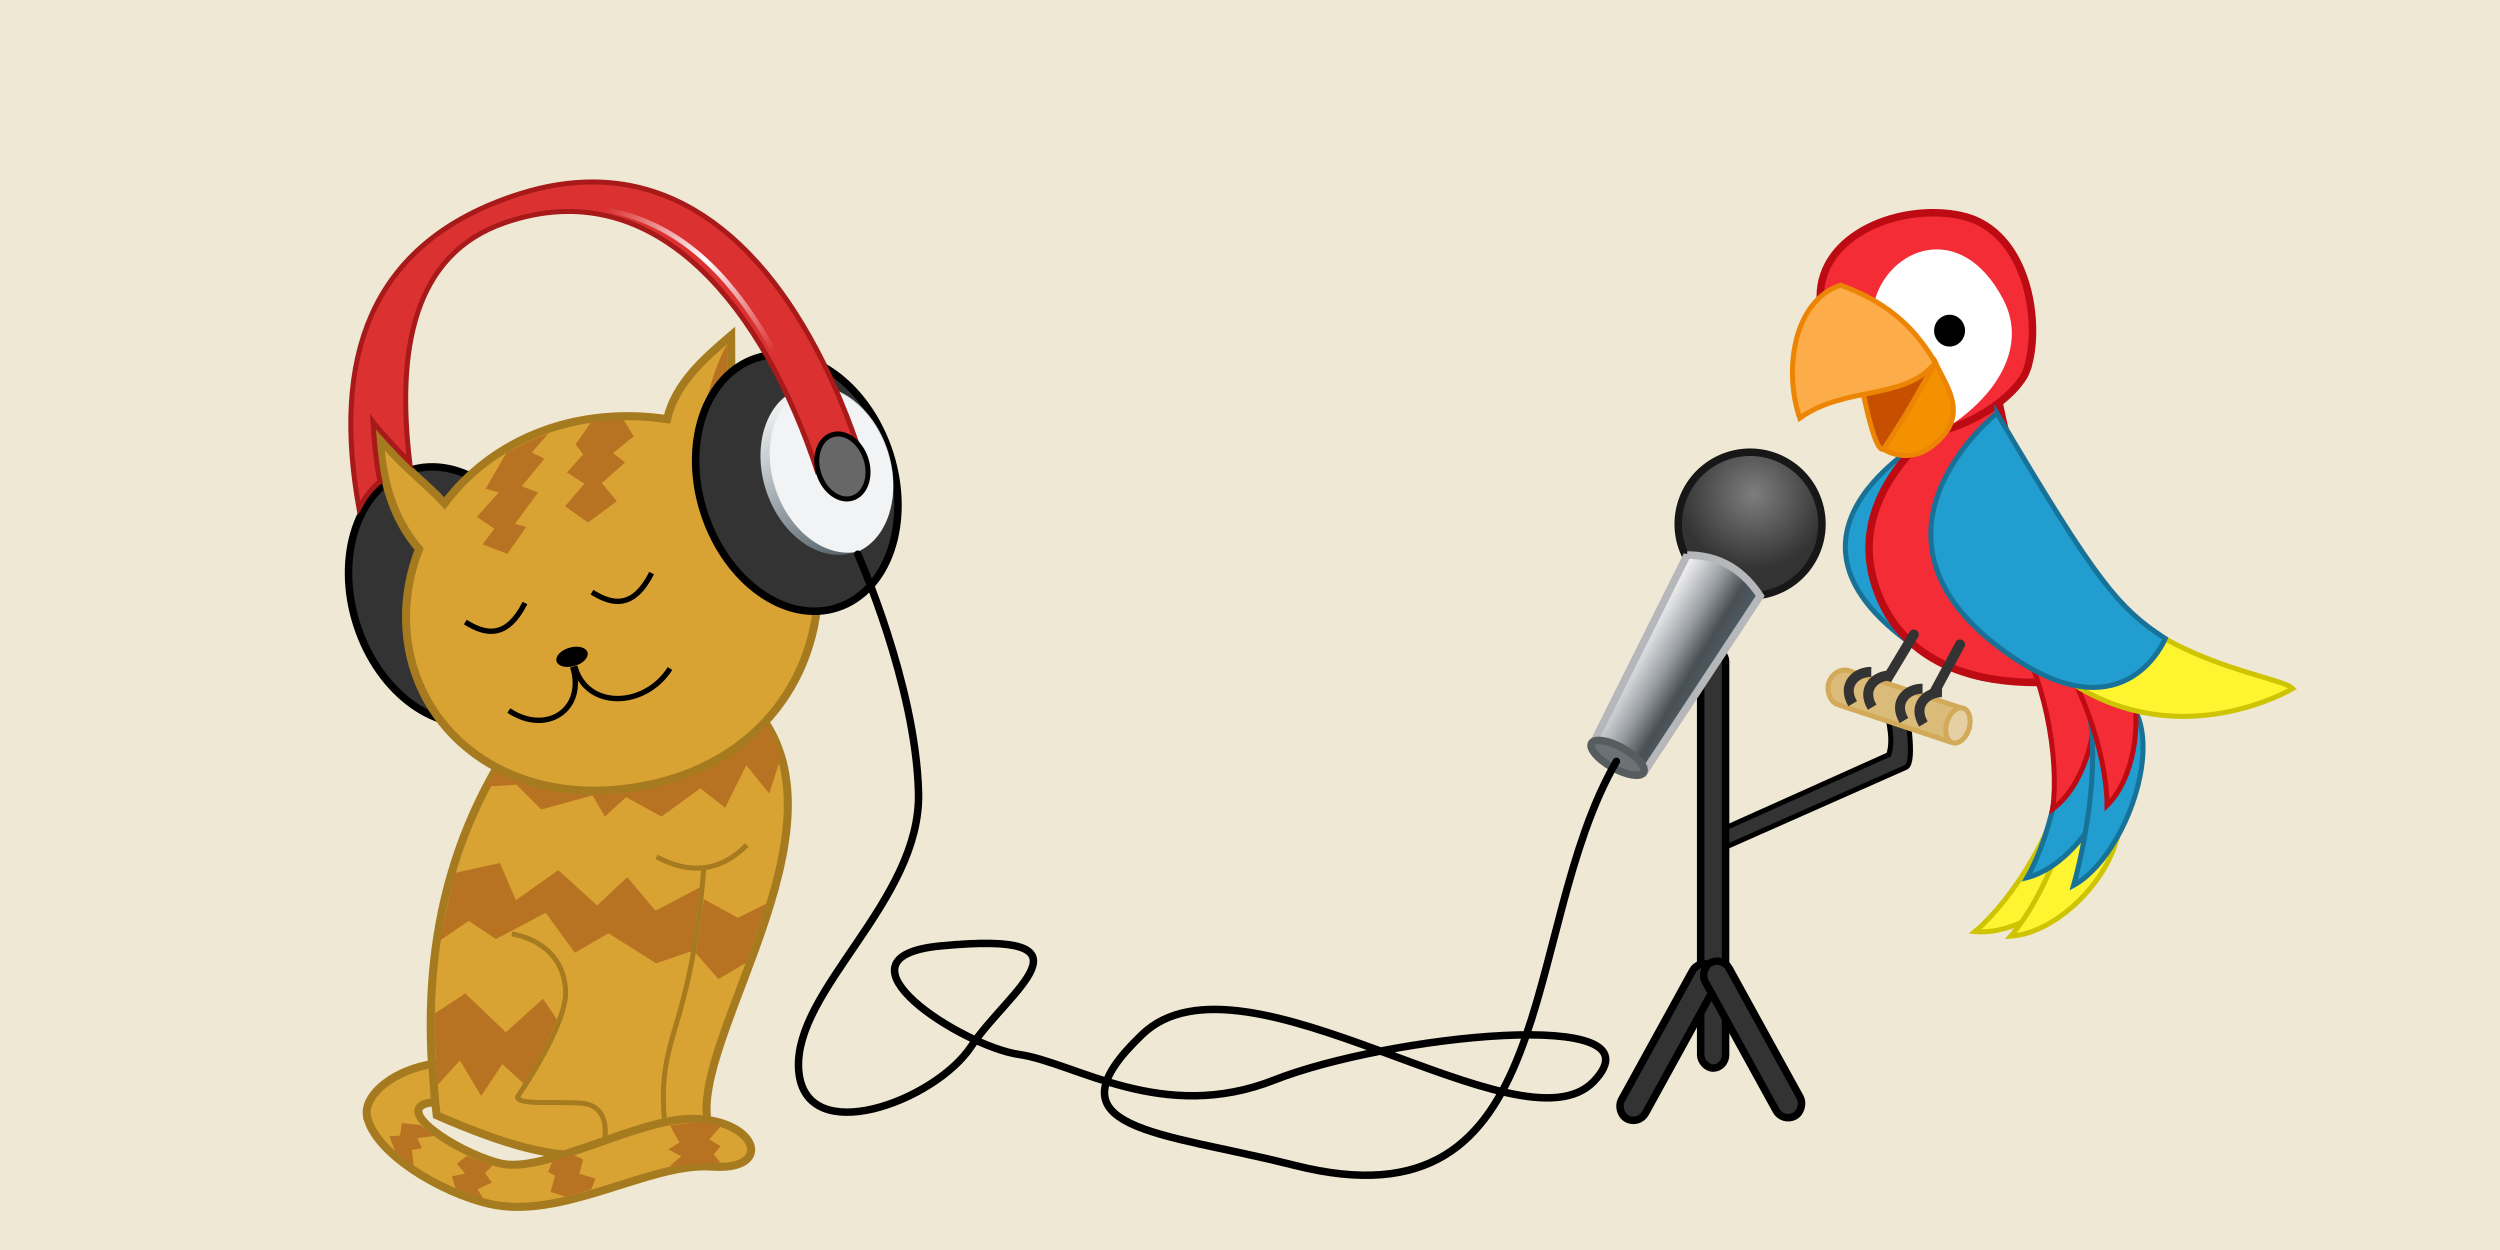 <svg xmlns="http://www.w3.org/2000/svg" xmlns:xlink="http://www.w3.org/1999/xlink" width="1000" height="500" viewBox="0 0 1000 500"><defs><linearGradient id="d"><stop offset="0" stop-color="#7e7e7e"/><stop offset="1" stop-color="#333"/></linearGradient><linearGradient id="c"><stop offset="0" stop-color="#f9f8f8"/><stop offset=".457" stop-color="#999ea3"/><stop offset=".75" stop-color="#4a5054"/><stop offset="1" stop-color="#4d5b64"/></linearGradient><linearGradient id="b"><stop offset="0" stop-color="#fff" stop-opacity="0"/><stop offset=".5" stop-color="#fff"/><stop offset="1" stop-color="#fff" stop-opacity="0"/></linearGradient><linearGradient id="a"><stop offset="0" stop-color="#f1f3f4"/><stop offset="1" stop-color="#4d5b64"/></linearGradient><linearGradient xlink:href="#a" id="e" x1="384.621" y1="714.612" x2="400.629" y2="783.112" gradientUnits="userSpaceOnUse" gradientTransform="translate(-300.454,57.877)"/><linearGradient xlink:href="#b" id="f" x1="326.341" y1="627.922" x2="375.746" y2="701.422" gradientUnits="userSpaceOnUse" gradientTransform="matrix(0.951,-0.308,0.308,0.951,-268.049,147.553)"/><linearGradient xlink:href="#c" id="h" x1="686.476" y1="761.362" x2="719.537" y2="762.362" gradientUnits="userSpaceOnUse" gradientTransform="matrix(0.872,0.489,-0.489,0.872,427.257,-189.058)"/><radialGradient xlink:href="#d" id="g" cx="978.892" cy="311.127" fx="978.892" fy="311.127" r="30.25" gradientUnits="userSpaceOnUse"/></defs><g transform="translate(0,-552.362)"><path style="isolation:auto;mix-blend-mode:normal" color="#000" overflow="visible" solid-color="#000000" fill="#efe8d5" d="M0 552.362h1000v500H0z"/><path style="isolation:auto;mix-blend-mode:normal" d="M761.822 831.112l-7.926.234c.543 7.62 3.95 15.24 1.627 22.862l-71.098 31.897 2.73 6.496 75.193-33.3c4.22-1.87-.056-24.28-.526-28.188z" color="#000" overflow="visible" solid-color="#000000" fill="#333" stroke="#000" stroke-width="2"/><path d="M825.975 859.956c-1.468 20.834-20.178 51.78-36.022 65.046 29.274 2.762 74.37-43.908 36.022-65.046z" fill="#fef430" fill-rule="evenodd" stroke="#cec401" stroke-width="2"/><path d="M775.26 725.132s-78.84 39.94-6.747 87.547c44.415 29.33 64.1-4.4 64.1-4.4-18.536-12.058-17.24-15.12-57.353-83.148z" fill="#219dcf" fill-rule="evenodd" stroke="#187297" stroke-width="2"/><path d="M798.302 707.383s-68.295 33.354-46.295 84.354 99.747 28.818 99.747 28.818c-31.962-37.482-37.104-35.833-53.452-113.172z" fill="#f32c36" fill-rule="evenodd" stroke="#bd0b14" stroke-width="3"/><path style="isolation:auto;mix-blend-mode:normal" d="M810.57 700.688c-3.468 9.306-23.738 25.866-48.34 25.866-14.944 0-7.13-7.83-17.672-23.873-6.813-10.366-16.453-21.76-16.453-31.638 0-25.17 32.342-37.63 56.383-32.412 27.66 6.005 32.307 45.342 26.08 62.058z" color="#000" overflow="visible" solid-color="#000000" fill="#f32c36" stroke="#bd0b14" stroke-width="3"/><path d="M749.69 673.304c5.404-21.687 34.485-33.572 51.5-1.386 11.078 20.954-5.463 42.168-26.163 53.74z" fill="#fff" fill-rule="evenodd"/><ellipse ry="52.5" rx="39" cy="807.739" cx="-72.454" style="isolation:auto;mix-blend-mode:normal" transform="matrix(0.951,-0.308,0.308,0.951,0,0)" color="#000" overflow="visible" solid-color="#000000" fill="#333" stroke="#000" stroke-width="3"/><path style="isolation:auto;mix-blend-mode:normal" d="M211.463 840.11c-36.132 48.644-43.91 102.22-36.77 158.39 56.883 24.71 66.493 16.238 108.715 4.294-9.198-35.01 65.89-127.854 12.2-173.292z" color="#000" overflow="visible" solid-color="#000000" fill="#d9a334" stroke="#a67a1f" stroke-width="3.219"/><path d="M181.943 901.513l18.04-3.942 6.363 14.85 16.97-12.02 15.557 14.14 12.02-11.312 11.315 13.435 17.767-9.393-3.043 25.48-14.474 4.94-19.092-12.02-13.435 7.777-11.648-15.978-19.928 10.52-10.85-7.27-11.684 7.94zM194.576 866.98l12.02-.708 9.9 9.9 20.506-5.658 4.95 8.486 8.485-7.778L264.58 879l15.556-11.314 9.9 7.778 8.484-16.97 9.193 11.313 4.95-15.556-12.728-26.87-94.753 19.8z" fill="#b87322" fill-rule="evenodd"/><path d="M772.365 700.91c-3 4-14.818 27.99-18.818 30.99-4 3-9.768-29.93-9.768-29.93z" fill="#c65000" fill-rule="evenodd" stroke="#ed8504" stroke-width="2"/><path d="M736.26 666.42c21.49 7.82 30.94 19.493 37.872 30.954-12.067 15.298-36.154 9.178-54.232 22.243-6.587-19.33-2.406-47.014 16.36-53.198z" fill="#fcac49" fill-rule="evenodd" stroke="#ed8504" stroke-width="2"/><path d="M774.132 697.374c4.773 10.18 14.347 21.695-1.725 33.75-5.146 3.858-12.363 4.918-19.062.896 7.628-11.13 14.328-22.815 20.787-34.646z" fill="#f49100" fill-rule="evenodd" stroke="#ed8504" stroke-width="2"/><path d="M829.558 856.906c1.848 20.804-11.727 54.32-25.27 69.928 29.34-1.906 66.48-55.127 25.27-69.928z" fill="#fef430" fill-rule="evenodd" stroke="#cec401" stroke-width="2"/><path d="M822.787 830.075c5.623 20.115-1.59 55.55-12.05 73.37 28.497-7.24 55.273-66.36 12.05-73.37z" fill="#219dcf" fill-rule="evenodd" stroke="#187297" stroke-width="2"/><path d="M804.547 803.48c12.79 16.51 19.468 52.05 16.5 72.5 23.664-17.45 26.177-82.3-16.5-72.5z" fill="#f32c36" fill-rule="evenodd" stroke="#bd0b14" stroke-width="2"/><path d="M831.702 826.453c10.487 18.062 3.387 60.173-2.27 80.048 25.772-14.155 45.87-84.097 2.27-80.047z" fill="#219dcf" fill-rule="evenodd" stroke="#187297" stroke-width="2"/><path d="M816.235 805.085c14.996 14.538 26.626 48.778 26.575 69.442 20.963-20.62 14.29-85.173-26.575-69.442z" fill="#f32c36" fill-rule="evenodd" stroke="#bd0b14" stroke-width="2"/><path d="M826.76 766.132s-70.84 11.44 1.253 59.047c44.415 29.33 89.1 2.6 89.1 2.6-6.036-6.058-68.74-11.12-90.353-61.648z" fill="#fef430" fill-rule="evenodd" stroke="#cec401" stroke-width="2"/><path style="isolation:auto;mix-blend-mode:normal" d="M292.46 686.493c-11.214 9.604-22.27 19.3-25.642 33.55-6.752-1.073-13.965-1.467-21.614-1.05-29.04 1.585-52.84 15.297-67.352 34.714-6.627-7.334-18.414-16.192-25.94-26.132.978 16.504 4.946 31.817 15.726 44.418-3.546 9.003-5.39 18.632-5.218 28.47.717 41.178 36.275 72.65 85.38 67.646 49.102-5.004 78.12-38.703 79.564-79.86.875-24.963-11.965-47.41-34.71-59.66l-.194-42.097z" color="#000" overflow="visible" solid-color="#000000" fill="#d9a334" stroke="#a67a1f" stroke-width="3.219"/><path d="M280.007 731.54c1.377-14.472 3.805-28.635 10.796-41.455l.583 39.334z" fill="#b87322" fill-rule="evenodd"/><ellipse style="isolation:auto;mix-blend-mode:normal" cx="-5.081" cy="846.714" rx="6.449" ry="3.793" transform="matrix(0.961,-0.276,0.276,0.961,0,0)" color="#000" overflow="visible" solid-color="#000000"/><path d="M229.922 818.844c4.574 17.375 27.983 16.848 38.087.928M229.076 819.086c5.287 17.196-10.535 27.473-25.55 17.498M186.124 801.187c8.52 5.348 16.735 6.464 23.858-7.63M236.785 789.222c8.52 5.35 16.735 6.465 23.858-7.63" fill="none" stroke="#000" stroke-width="2.146"/><path style="isolation:auto;mix-blend-mode:normal" d="M146.752 998.586c2.83 14.85 29.26 30.688 48.8 35.27 29.314 6.874 64.375-16.638 89.097-14.85 24.72 1.79 18.762-17.907-6.012-19.09-22.626-1.082-60.773 22.434-78.903 17.727-18.13-4.707-44.988-23.077-25.75-24.446l-1.06-15.202c-14.15 2.096-27.337 11.486-26.173 20.59z" color="#000" overflow="visible" solid-color="#000000" fill="#d9a334" stroke="#a67a1f" stroke-width="3.219"/><path d="M204.74 925.968s20.037 2.285 21.5 22.157c1.023 13.906-19.233 42.958-19.233 42.958 0 3.268 12.852 1.897 24.894 2.5 12.803.64 9.94 14.243 9.94 14.243M262.593 895.073c13.43 7.214 25.53 5.99 36.132-4.708M281.543 899.4c-5.455 67.545-18.687 65.58-15.786 101.183" fill="none" stroke="#a67a1f" stroke-width="2"/><ellipse style="isolation:auto;mix-blend-mode:normal" cx="73.546" cy="807.739" rx="39" ry="52.5" transform="matrix(0.951,-0.308,0.308,0.951,0,0)" color="#000" overflow="visible" solid-color="#000000" fill="#333" stroke="#000" stroke-width="3"/><ellipse ry="34.5" rx="25.629" cy="806.739" cx="86.546" style="isolation:auto;mix-blend-mode:normal" transform="matrix(0.951,-0.308,0.308,0.951,0,0)" color="#000" overflow="visible" solid-color="#000000" fill="url(#e)"/><path style="isolation:auto;mix-blend-mode:normal" d="M321.926 707.632a34.5 25.63 72.072 0 0-11.83 39.952 34.5 25.63 72.072 0 0 33.135 25.406 34.5 25.63 72.072 0 0 11.83-39.953 34.5 25.63 72.072 0 0-33.134-25.405z" color="#000" overflow="visible" solid-color="#000000" fill="#f1f3f4"/><path style="line-height:normal;text-indent:0;text-align:start;text-decoration-line:none;text-decoration-style:solid;text-decoration-color:#000000;text-transform:none;block-progression:tb;isolation:auto;mix-blend-mode:normal" d="M237.855 625.145c-9.488-.106-19.52 1.414-30.102 4.78-61.44 19.543-74.676 67.31-64.176 125.713 2.454-4.385 4.818-7.81 8.456-10.612-1.443-5.84-2.5-17.684-2.87-23.95 2.737 3.614 11.29 12.83 14.702 16.138-5.3-45.238 1.502-83.054 37.96-95.72 61.396-21.332 104.278 35.95 125.106 99.454l17.634-5.818c-20.124-61.36-55.475-109.407-106.71-109.985z" color="#000" font-family="sans-serif" white-space="normal" overflow="visible" solid-color="#000000" fill="#db3131" stroke="#a81919" stroke-width="2"/><ellipse style="isolation:auto;mix-blend-mode:normal" cx="92.921" cy="807.114" rx="9.879" ry="13.298" transform="matrix(0.951,-0.308,0.308,0.951,0,0)" color="#000" overflow="visible" solid-color="#000000" fill="#676767" stroke="#000" stroke-width="2"/><path d="M203.518 637.023c75.913-14.668 104.04 43.998 129.424 106.85" fill="none" stroke="url(#f)" stroke-width="2"/><ellipse style="isolation:auto;mix-blend-mode:normal" cx="779.825" cy="684.625" rx="6.187" ry="6.364" color="#000" overflow="visible" solid-color="#000000"/><path d="M798.76 717.632s-64.34 50.94 7.753 98.547c44.415 29.33 59.6-8.4 59.6-8.4-18.536-12.058-27.24-22.12-67.353-90.148z" fill="#219dcf" fill-rule="evenodd" stroke="#187297" stroke-width="2"/><circle style="isolation:auto;mix-blend-mode:normal" cx="983.535" cy="322.304" r="28.75" transform="matrix(0.872,0.489,-0.489,0.872,0,0)" color="#000" overflow="visible" solid-color="#000000" fill="url(#g)" stroke="#171717" stroke-width="3"/><rect style="isolation:auto;mix-blend-mode:normal" width="9.954" height="167.954" x="680.273" y="811.635" rx="5.001" ry="5.251" color="#000" overflow="visible" solid-color="#000000" fill="#333" stroke="#000" stroke-width="3"/><path d="M674.863 774.343l-37.577 75.232 20.5 11.49 46.3-70.344c-8.386-12.537-18.47-16.207-29.223-16.377z" fill="url(#h)" fill-rule="evenodd" stroke="#b5b7ba" stroke-width="3"/><ellipse cy="429.804" cx="983.035" style="isolation:auto;mix-blend-mode:normal" rx="11.945" ry="4.384" transform="matrix(0.872,0.489,-0.489,0.872,0,0)" color="#000" overflow="visible" solid-color="#000000" fill="#6b7175" stroke="#575c5f" stroke-width="3"/><path d="M343.126 774.06s23.16 51.91 24.282 95.298c1.122 43.388-50.186 78.806-47.942 110.944 2.244 32.14 54.594 12.503 69.025-9.386 14.527-22.033 53.862-46.558-12.34-40.174-47.17 4.55 8.975 40.174 31.415 43.388 22.44 3.214 57.297 27.902 102.176 10.226 44.88-17.676 156.935-29.956 127.763.576-29.17 30.532-140.18-57.403-180.57-18.837-40.392 38.567 6.98 38.74 60.84 52.386 108.12 27.395 89.196-93.188 128.773-161.565" fill="none" stroke="#000" stroke-width="3" stroke-linecap="round"/><rect y="492.404" x="1046.779" height="69.973" width="10.973" style="isolation:auto;mix-blend-mode:normal" transform="matrix(0.876,0.482,-0.482,0.876,0,0)" rx="5.486" ry="5.486" color="#000" overflow="visible" solid-color="#000000" fill="#333" stroke="#000" stroke-width="3"/><rect transform="matrix(-0.876,0.482,0.482,0.876,0,0)" style="isolation:auto;mix-blend-mode:normal" width="10.973" height="69.973" x="-153.009" y="1151.36" rx="5.486" ry="5.486" color="#000" overflow="visible" solid-color="#000000" fill="#333" stroke="#000" stroke-width="3"/><path d="M765.515 806.18l-12 20M784.015 810.155l-10.5 19.5" fill="none" stroke="#333" stroke-width="4" stroke-linecap="round"/><rect style="isolation:auto;mix-blend-mode:normal" width="58.994" height="14.287" x="954.384" y="545.91" ry="7.144" rx="6.25" transform="matrix(0.949,0.315,-0.315,0.949,0,0)" color="#000" overflow="visible" solid-color="#000000" fill="#dbbb7a" stroke="#d2aa59" stroke-width="2"/><rect transform="matrix(0.949,0.315,-0.315,0.949,0,0)" rx="4.454" ry="6.803" y="545.762" x="1004.249" height="14.435" width="9.13" style="isolation:auto;mix-blend-mode:normal" color="#000" overflow="visible" solid-color="#000000" fill="#e6d0a3" stroke="#d2aa59" stroke-width="2"/><path d="M748.51 821.117c-5.98-.087-11.952 5.136-7.424 12.728M756.29 822.532c-5.982-.088-11.954 5.135-7.426 12.728M769.017 827.835c-5.98-.088-11.953 5.135-7.425 12.728M776.795 829.25c-5.98-.09-11.953 5.135-7.425 12.727" fill="none" stroke="#333" stroke-width="4"/><path d="M173.893 957.754l12.197-8.044 16.264 15.557 14.85-13.435 5.656 8.485c-3.797 8.826-7.78 17.558-13.435 25.456l-8.485-7.778-8.486 12.728-8.485-14.143-8.928 9.723c-.82-9.735-1.27-19.285-1.15-28.55zM281.5 911.987l13.625 7.5 11.625-5.75-8.125 23.625-11.25 6.625-9-10.25zM168.125 1002.362l-7.375-.75-.75 5-4.25.25 2.5 6.5 7.25 5.5-.75-6.5 4-.75-1.75-4 6.75-.875zM186.75 1014.737l-4 3.125 3.25 4-5.25 1 1.5 5 11.25 4.25-2.5-4 5.75-2.75-2.75-3.75 3-3zM221 1016.862l-1.75 4.25 2.75 1.5-1.75 6.5 6.125 2 10.125-3 1.75-4.25-6.5-2 1.5-5.75-3.75-1.75zM268 1002.612l3.75 6.75-4.5 2.75 5.25 2.75-4.75 4 20.5-1.5-2.75-3.25 2.75-3.25-4.5-2.75 4.75-5.5c-6.653-1.62-13.514-1.375-20.5 0zM202.625 733.362l-8.375 14.5 5.25 1.5-8.75 9.75 7 4.75-4.75 6.25 10 3.75 7.5-10.75-4.5-1.25 9.25-12.5-6.5-2.5 9-11-5-2.5 6.5-7.5c-5.542 1.55-11.083 4.69-16.625 7.5zM236.308 721.375l-6.058 8.737 3 4-6.5 7.25 7 4.5-7.75 9 9.25 6.5 11.5-8.5-6-7.25 9.25-8.25-4.75-3.75 8.25-6.75-4-6.5c-4.138-.18-8.583.253-13.192 1.013z" fill="#b87322" fill-rule="evenodd"/></g></svg>